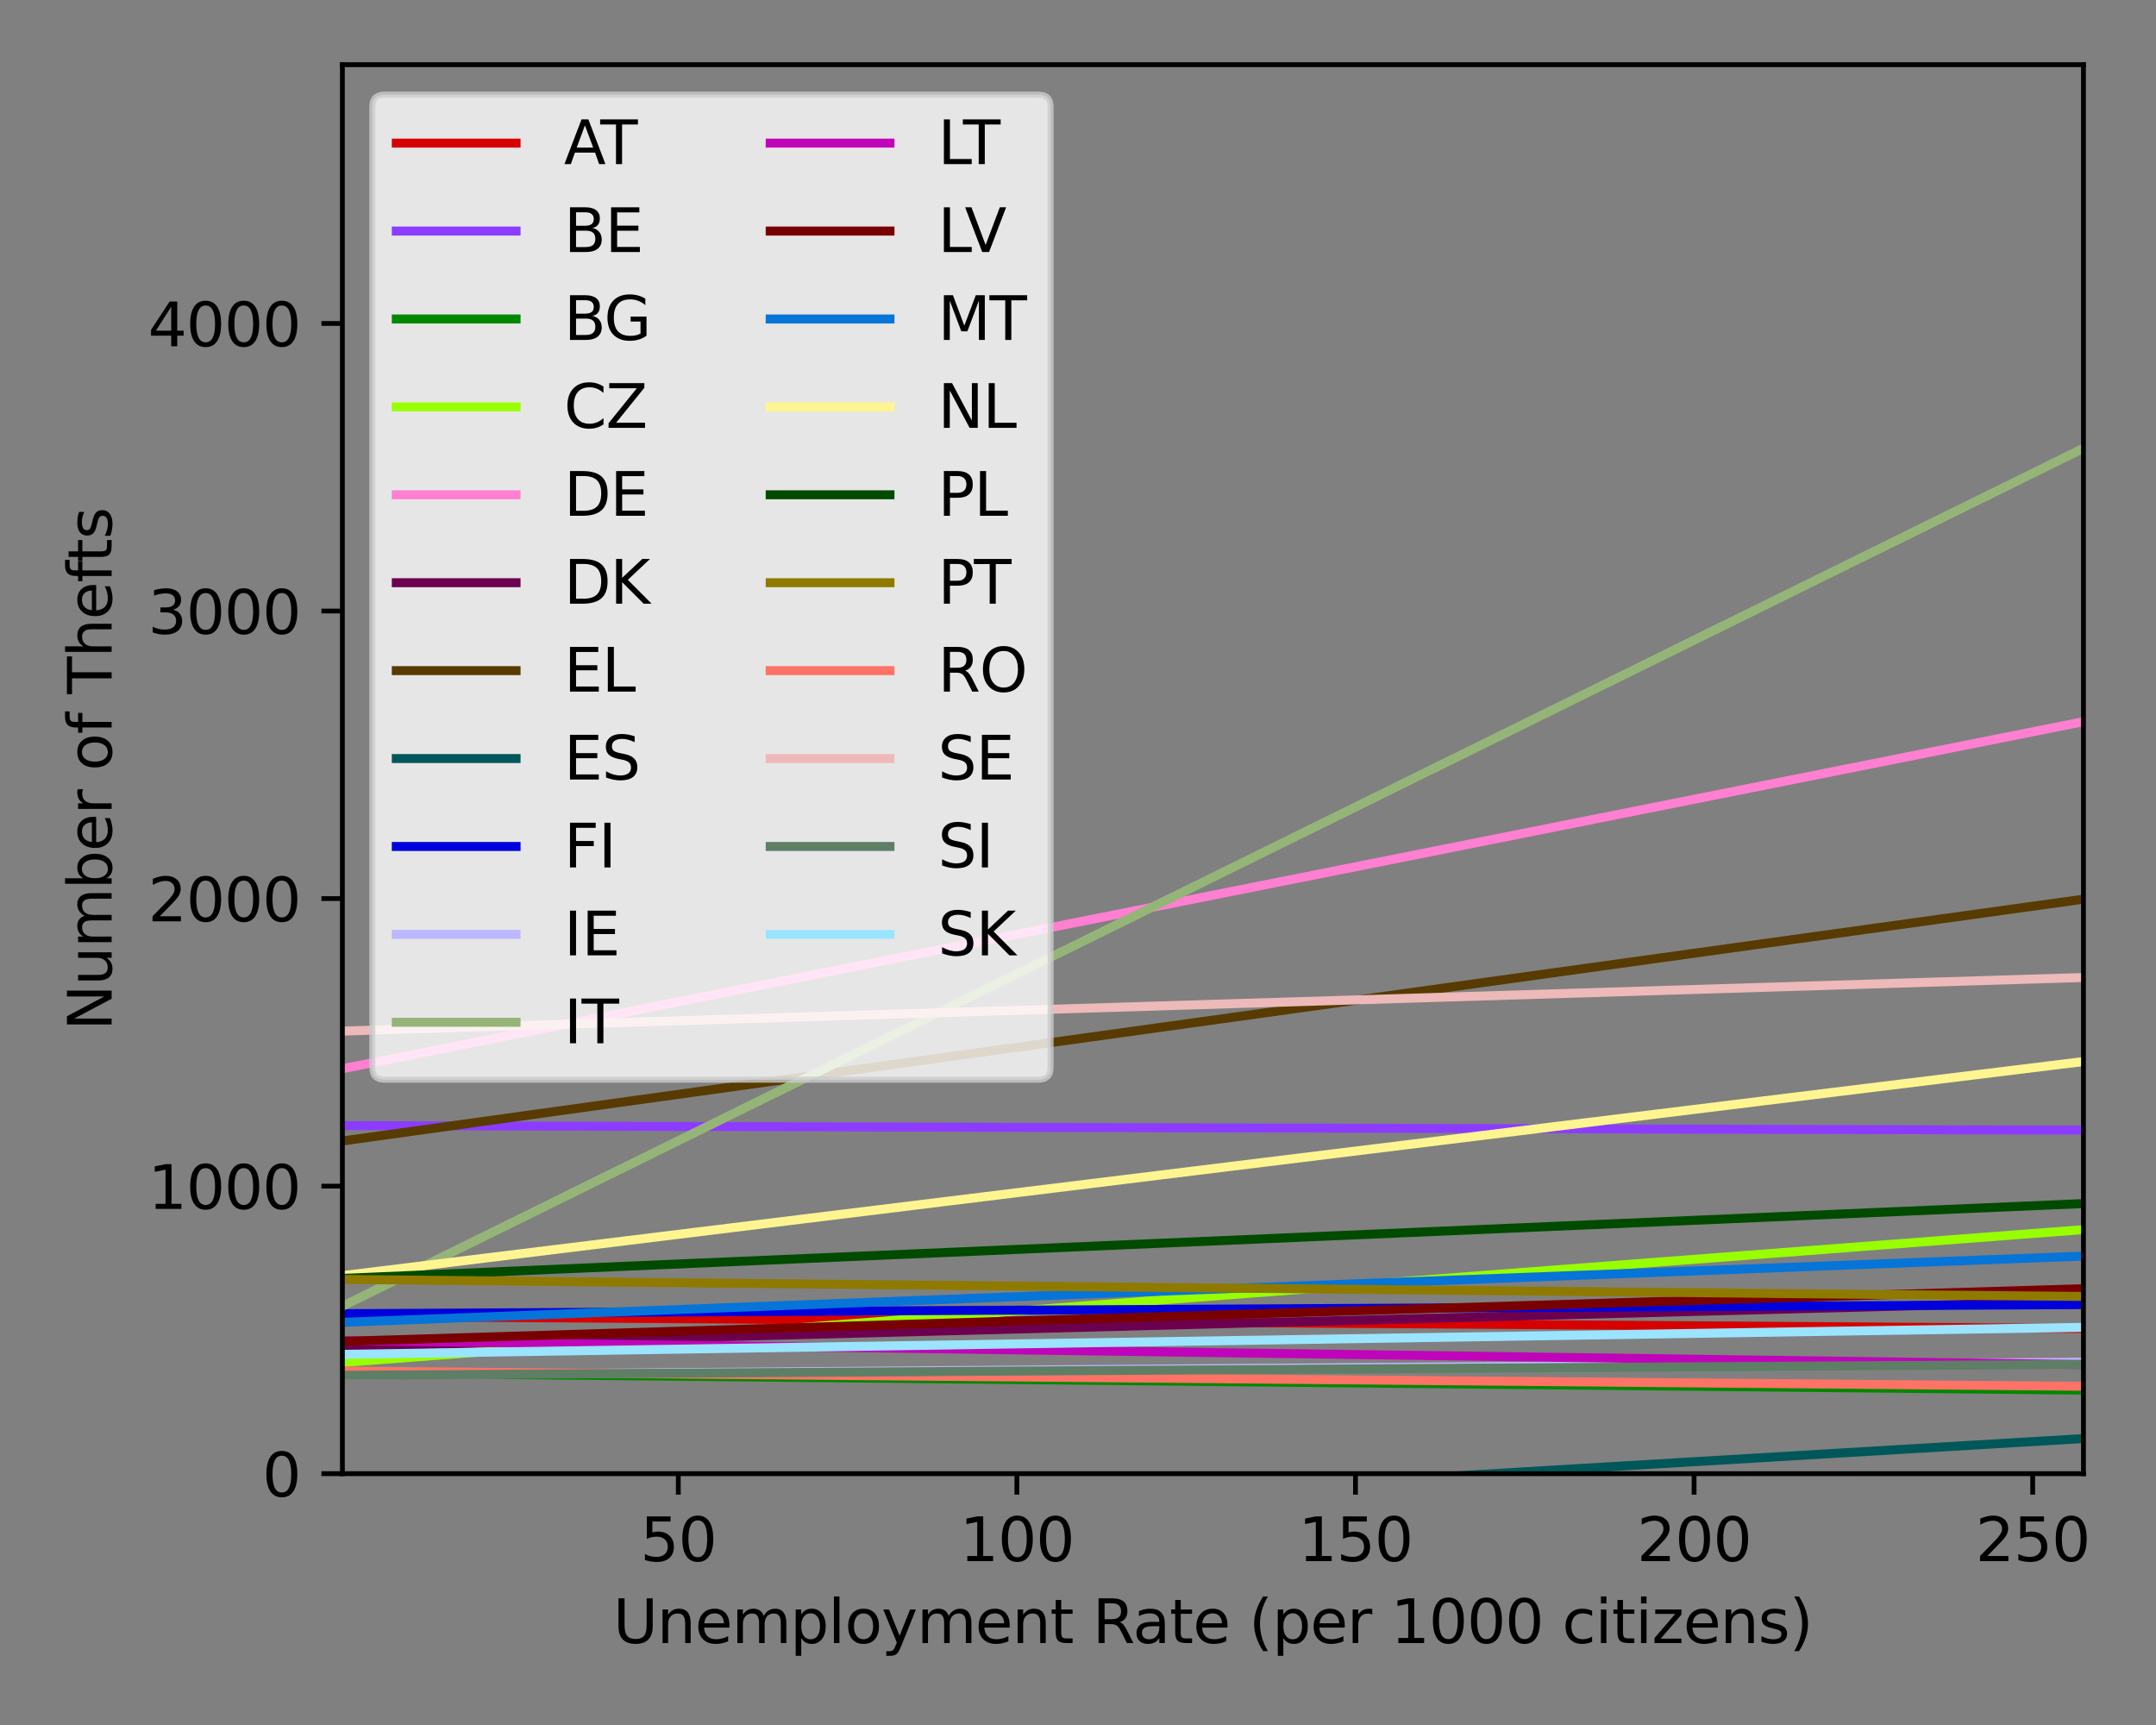 <?xml version="1.0" encoding="utf-8" standalone="no"?>
<!DOCTYPE svg PUBLIC "-//W3C//DTD SVG 1.1//EN"
  "http://www.w3.org/Graphics/SVG/1.1/DTD/svg11.dtd">
<svg xmlns:xlink="http://www.w3.org/1999/xlink" width="360pt" height="288pt" viewBox="0 0 360 288" xmlns="http://www.w3.org/2000/svg" version="1.1">
 <rect x="0" y="0" width="360" height="288" fill="#808080" stroke="none"/>
 <defs>
  <style type="text/css">*{stroke-linejoin: round; stroke-linecap: butt}</style>
 </defs>
 <g id="figure_1">
  <g id="patch_1">
   <path d="M 0 288 
L 360 288 
L 360 0 
L 0 0 
L 0 288 
z
" style="fill: none"/>
  </g>
  <g id="axes_1">
   <g id="patch_2">
    <path d="M 57.17 246.04 
L 347.889 246.04 
L 347.889 10.8 
L 57.17 10.8 
L 57.17 246.04 
z
" style="fill: none"/>
   </g>
   <g id="matplotlib.axis_1">
    <g id="xtick_1">
     <g id="line2d_1">
      <defs>
       <path id="maf0c7f2030" d="M 0 0 
L 0 3.5 
" style="stroke: #000000; stroke-width: 0.8"/>
      </defs>
      <g>
       <use xlink:href="#maf0c7f2030" x="113.259" y="246.04" style="stroke: #000000; stroke-width: 0.8"/>
      </g>
     </g>
     <g id="text_1">
      <!-- 50 -->
      <g transform="translate(106.897 260.638)scale(0.1 -0.1)">
       <defs>
        <path id="DejaVuSans-35" d="M 691 4666 
L 3169 4666 
L 3169 4134 
L 1269 4134 
L 1269 2991 
Q 1406 3038 1543 3061 
Q 1681 3084 1819 3084 
Q 2600 3084 3056 2656 
Q 3513 2228 3513 1497 
Q 3513 744 3044 326 
Q 2575 -91 1722 -91 
Q 1428 -91 1123 -41 
Q 819 9 494 109 
L 494 744 
Q 775 591 1075 516 
Q 1375 441 1709 441 
Q 2250 441 2565 725 
Q 2881 1009 2881 1497 
Q 2881 1984 2565 2268 
Q 2250 2553 1709 2553 
Q 1456 2553 1204 2497 
Q 953 2441 691 2322 
L 691 4666 
z
" transform="scale(0.016)"/>
        <path id="DejaVuSans-30" d="M 2034 4250 
Q 1547 4250 1301 3770 
Q 1056 3291 1056 2328 
Q 1056 1369 1301 889 
Q 1547 409 2034 409 
Q 2525 409 2770 889 
Q 3016 1369 3016 2328 
Q 3016 3291 2770 3770 
Q 2525 4250 2034 4250 
z
M 2034 4750 
Q 2819 4750 3233 4129 
Q 3647 3509 3647 2328 
Q 3647 1150 3233 529 
Q 2819 -91 2034 -91 
Q 1250 -91 836 529 
Q 422 1150 422 2328 
Q 422 3509 836 4129 
Q 1250 4750 2034 4750 
z
" transform="scale(0.016)"/>
       </defs>
       <use xlink:href="#DejaVuSans-35"/>
       <use xlink:href="#DejaVuSans-30" x="63.623"/>
      </g>
     </g>
    </g>
    <g id="xtick_2">
     <g id="line2d_2">
      <g>
       <use xlink:href="#maf0c7f2030" x="169.797" y="246.04" style="stroke: #000000; stroke-width: 0.8"/>
      </g>
     </g>
     <g id="text_2">
      <!-- 100 -->
      <g transform="translate(160.253 260.638)scale(0.1 -0.1)">
       <defs>
        <path id="DejaVuSans-31" d="M 794 531 
L 1825 531 
L 1825 4091 
L 703 3866 
L 703 4441 
L 1819 4666 
L 2450 4666 
L 2450 531 
L 3481 531 
L 3481 0 
L 794 0 
L 794 531 
z
" transform="scale(0.016)"/>
       </defs>
       <use xlink:href="#DejaVuSans-31"/>
       <use xlink:href="#DejaVuSans-30" x="63.623"/>
       <use xlink:href="#DejaVuSans-30" x="127.246"/>
      </g>
     </g>
    </g>
    <g id="xtick_3">
     <g id="line2d_3">
      <g>
       <use xlink:href="#maf0c7f2030" x="226.334" y="246.04" style="stroke: #000000; stroke-width: 0.8"/>
      </g>
     </g>
     <g id="text_3">
      <!-- 150 -->
      <g transform="translate(216.79 260.638)scale(0.1 -0.1)">
       <use xlink:href="#DejaVuSans-31"/>
       <use xlink:href="#DejaVuSans-35" x="63.623"/>
       <use xlink:href="#DejaVuSans-30" x="127.246"/>
      </g>
     </g>
    </g>
    <g id="xtick_4">
     <g id="line2d_4">
      <g>
       <use xlink:href="#maf0c7f2030" x="282.871" y="246.04" style="stroke: #000000; stroke-width: 0.8"/>
      </g>
     </g>
     <g id="text_4">
      <!-- 200 -->
      <g transform="translate(273.327 260.638)scale(0.1 -0.1)">
       <defs>
        <path id="DejaVuSans-32" d="M 1228 531 
L 3431 531 
L 3431 0 
L 469 0 
L 469 531 
Q 828 903 1448 1529 
Q 2069 2156 2228 2338 
Q 2531 2678 2651 2914 
Q 2772 3150 2772 3378 
Q 2772 3750 2511 3984 
Q 2250 4219 1831 4219 
Q 1534 4219 1204 4116 
Q 875 4013 500 3803 
L 500 4441 
Q 881 4594 1212 4672 
Q 1544 4750 1819 4750 
Q 2544 4750 2975 4387 
Q 3406 4025 3406 3419 
Q 3406 3131 3298 2873 
Q 3191 2616 2906 2266 
Q 2828 2175 2409 1742 
Q 1991 1309 1228 531 
z
" transform="scale(0.016)"/>
       </defs>
       <use xlink:href="#DejaVuSans-32"/>
       <use xlink:href="#DejaVuSans-30" x="63.623"/>
       <use xlink:href="#DejaVuSans-30" x="127.246"/>
      </g>
     </g>
    </g>
    <g id="xtick_5">
     <g id="line2d_5">
      <g>
       <use xlink:href="#maf0c7f2030" x="339.408" y="246.04" style="stroke: #000000; stroke-width: 0.8"/>
      </g>
     </g>
     <g id="text_5">
      <!-- 250 -->
      <g transform="translate(329.864 260.638)scale(0.1 -0.1)">
       <use xlink:href="#DejaVuSans-32"/>
       <use xlink:href="#DejaVuSans-35" x="63.623"/>
       <use xlink:href="#DejaVuSans-30" x="127.246"/>
      </g>
     </g>
    </g>
    <g id="text_6">
     <!-- Unemployment Rate (per 1000 citizens) -->
     <g transform="translate(102.383 274.317)scale(0.1 -0.1)">
      <defs>
       <path id="DejaVuSans-55" d="M 556 4666 
L 1191 4666 
L 1191 1831 
Q 1191 1081 1462 751 
Q 1734 422 2344 422 
Q 2950 422 3222 751 
Q 3494 1081 3494 1831 
L 3494 4666 
L 4128 4666 
L 4128 1753 
Q 4128 841 3676 375 
Q 3225 -91 2344 -91 
Q 1459 -91 1007 375 
Q 556 841 556 1753 
L 556 4666 
z
" transform="scale(0.016)"/>
       <path id="DejaVuSans-6e" d="M 3513 2113 
L 3513 0 
L 2938 0 
L 2938 2094 
Q 2938 2591 2744 2837 
Q 2550 3084 2163 3084 
Q 1697 3084 1428 2787 
Q 1159 2491 1159 1978 
L 1159 0 
L 581 0 
L 581 3500 
L 1159 3500 
L 1159 2956 
Q 1366 3272 1645 3428 
Q 1925 3584 2291 3584 
Q 2894 3584 3203 3211 
Q 3513 2838 3513 2113 
z
" transform="scale(0.016)"/>
       <path id="DejaVuSans-65" d="M 3597 1894 
L 3597 1613 
L 953 1613 
Q 991 1019 1311 708 
Q 1631 397 2203 397 
Q 2534 397 2845 478 
Q 3156 559 3463 722 
L 3463 178 
Q 3153 47 2828 -22 
Q 2503 -91 2169 -91 
Q 1331 -91 842 396 
Q 353 884 353 1716 
Q 353 2575 817 3079 
Q 1281 3584 2069 3584 
Q 2775 3584 3186 3129 
Q 3597 2675 3597 1894 
z
M 3022 2063 
Q 3016 2534 2758 2815 
Q 2500 3097 2075 3097 
Q 1594 3097 1305 2825 
Q 1016 2553 972 2059 
L 3022 2063 
z
" transform="scale(0.016)"/>
       <path id="DejaVuSans-6d" d="M 3328 2828 
Q 3544 3216 3844 3400 
Q 4144 3584 4550 3584 
Q 5097 3584 5394 3201 
Q 5691 2819 5691 2113 
L 5691 0 
L 5113 0 
L 5113 2094 
Q 5113 2597 4934 2840 
Q 4756 3084 4391 3084 
Q 3944 3084 3684 2787 
Q 3425 2491 3425 1978 
L 3425 0 
L 2847 0 
L 2847 2094 
Q 2847 2600 2669 2842 
Q 2491 3084 2119 3084 
Q 1678 3084 1418 2786 
Q 1159 2488 1159 1978 
L 1159 0 
L 581 0 
L 581 3500 
L 1159 3500 
L 1159 2956 
Q 1356 3278 1631 3431 
Q 1906 3584 2284 3584 
Q 2666 3584 2933 3390 
Q 3200 3197 3328 2828 
z
" transform="scale(0.016)"/>
       <path id="DejaVuSans-70" d="M 1159 525 
L 1159 -1331 
L 581 -1331 
L 581 3500 
L 1159 3500 
L 1159 2969 
Q 1341 3281 1617 3432 
Q 1894 3584 2278 3584 
Q 2916 3584 3314 3078 
Q 3713 2572 3713 1747 
Q 3713 922 3314 415 
Q 2916 -91 2278 -91 
Q 1894 -91 1617 61 
Q 1341 213 1159 525 
z
M 3116 1747 
Q 3116 2381 2855 2742 
Q 2594 3103 2138 3103 
Q 1681 3103 1420 2742 
Q 1159 2381 1159 1747 
Q 1159 1113 1420 752 
Q 1681 391 2138 391 
Q 2594 391 2855 752 
Q 3116 1113 3116 1747 
z
" transform="scale(0.016)"/>
       <path id="DejaVuSans-6c" d="M 603 4863 
L 1178 4863 
L 1178 0 
L 603 0 
L 603 4863 
z
" transform="scale(0.016)"/>
       <path id="DejaVuSans-6f" d="M 1959 3097 
Q 1497 3097 1228 2736 
Q 959 2375 959 1747 
Q 959 1119 1226 758 
Q 1494 397 1959 397 
Q 2419 397 2687 759 
Q 2956 1122 2956 1747 
Q 2956 2369 2687 2733 
Q 2419 3097 1959 3097 
z
M 1959 3584 
Q 2709 3584 3137 3096 
Q 3566 2609 3566 1747 
Q 3566 888 3137 398 
Q 2709 -91 1959 -91 
Q 1206 -91 779 398 
Q 353 888 353 1747 
Q 353 2609 779 3096 
Q 1206 3584 1959 3584 
z
" transform="scale(0.016)"/>
       <path id="DejaVuSans-79" d="M 2059 -325 
Q 1816 -950 1584 -1140 
Q 1353 -1331 966 -1331 
L 506 -1331 
L 506 -850 
L 844 -850 
Q 1081 -850 1212 -737 
Q 1344 -625 1503 -206 
L 1606 56 
L 191 3500 
L 800 3500 
L 1894 763 
L 2988 3500 
L 3597 3500 
L 2059 -325 
z
" transform="scale(0.016)"/>
       <path id="DejaVuSans-74" d="M 1172 4494 
L 1172 3500 
L 2356 3500 
L 2356 3053 
L 1172 3053 
L 1172 1153 
Q 1172 725 1289 603 
Q 1406 481 1766 481 
L 2356 481 
L 2356 0 
L 1766 0 
Q 1100 0 847 248 
Q 594 497 594 1153 
L 594 3053 
L 172 3053 
L 172 3500 
L 594 3500 
L 594 4494 
L 1172 4494 
z
" transform="scale(0.016)"/>
       <path id="DejaVuSans-20" transform="scale(0.016)"/>
       <path id="DejaVuSans-52" d="M 2841 2188 
Q 3044 2119 3236 1894 
Q 3428 1669 3622 1275 
L 4263 0 
L 3584 0 
L 2988 1197 
Q 2756 1666 2539 1819 
Q 2322 1972 1947 1972 
L 1259 1972 
L 1259 0 
L 628 0 
L 628 4666 
L 2053 4666 
Q 2853 4666 3247 4331 
Q 3641 3997 3641 3322 
Q 3641 2881 3436 2590 
Q 3231 2300 2841 2188 
z
M 1259 4147 
L 1259 2491 
L 2053 2491 
Q 2509 2491 2742 2702 
Q 2975 2913 2975 3322 
Q 2975 3731 2742 3939 
Q 2509 4147 2053 4147 
L 1259 4147 
z
" transform="scale(0.016)"/>
       <path id="DejaVuSans-61" d="M 2194 1759 
Q 1497 1759 1228 1600 
Q 959 1441 959 1056 
Q 959 750 1161 570 
Q 1363 391 1709 391 
Q 2188 391 2477 730 
Q 2766 1069 2766 1631 
L 2766 1759 
L 2194 1759 
z
M 3341 1997 
L 3341 0 
L 2766 0 
L 2766 531 
Q 2569 213 2275 61 
Q 1981 -91 1556 -91 
Q 1019 -91 701 211 
Q 384 513 384 1019 
Q 384 1609 779 1909 
Q 1175 2209 1959 2209 
L 2766 2209 
L 2766 2266 
Q 2766 2663 2505 2880 
Q 2244 3097 1772 3097 
Q 1472 3097 1187 3025 
Q 903 2953 641 2809 
L 641 3341 
Q 956 3463 1253 3523 
Q 1550 3584 1831 3584 
Q 2591 3584 2966 3190 
Q 3341 2797 3341 1997 
z
" transform="scale(0.016)"/>
       <path id="DejaVuSans-28" d="M 1984 4856 
Q 1566 4138 1362 3434 
Q 1159 2731 1159 2009 
Q 1159 1288 1364 580 
Q 1569 -128 1984 -844 
L 1484 -844 
Q 1016 -109 783 600 
Q 550 1309 550 2009 
Q 550 2706 781 3412 
Q 1013 4119 1484 4856 
L 1984 4856 
z
" transform="scale(0.016)"/>
       <path id="DejaVuSans-72" d="M 2631 2963 
Q 2534 3019 2420 3045 
Q 2306 3072 2169 3072 
Q 1681 3072 1420 2755 
Q 1159 2438 1159 1844 
L 1159 0 
L 581 0 
L 581 3500 
L 1159 3500 
L 1159 2956 
Q 1341 3275 1631 3429 
Q 1922 3584 2338 3584 
Q 2397 3584 2469 3576 
Q 2541 3569 2628 3553 
L 2631 2963 
z
" transform="scale(0.016)"/>
       <path id="DejaVuSans-63" d="M 3122 3366 
L 3122 2828 
Q 2878 2963 2633 3030 
Q 2388 3097 2138 3097 
Q 1578 3097 1268 2742 
Q 959 2388 959 1747 
Q 959 1106 1268 751 
Q 1578 397 2138 397 
Q 2388 397 2633 464 
Q 2878 531 3122 666 
L 3122 134 
Q 2881 22 2623 -34 
Q 2366 -91 2075 -91 
Q 1284 -91 818 406 
Q 353 903 353 1747 
Q 353 2603 823 3093 
Q 1294 3584 2113 3584 
Q 2378 3584 2631 3529 
Q 2884 3475 3122 3366 
z
" transform="scale(0.016)"/>
       <path id="DejaVuSans-69" d="M 603 3500 
L 1178 3500 
L 1178 0 
L 603 0 
L 603 3500 
z
M 603 4863 
L 1178 4863 
L 1178 4134 
L 603 4134 
L 603 4863 
z
" transform="scale(0.016)"/>
       <path id="DejaVuSans-7a" d="M 353 3500 
L 3084 3500 
L 3084 2975 
L 922 459 
L 3084 459 
L 3084 0 
L 275 0 
L 275 525 
L 2438 3041 
L 353 3041 
L 353 3500 
z
" transform="scale(0.016)"/>
       <path id="DejaVuSans-73" d="M 2834 3397 
L 2834 2853 
Q 2591 2978 2328 3040 
Q 2066 3103 1784 3103 
Q 1356 3103 1142 2972 
Q 928 2841 928 2578 
Q 928 2378 1081 2264 
Q 1234 2150 1697 2047 
L 1894 2003 
Q 2506 1872 2764 1633 
Q 3022 1394 3022 966 
Q 3022 478 2636 193 
Q 2250 -91 1575 -91 
Q 1294 -91 989 -36 
Q 684 19 347 128 
L 347 722 
Q 666 556 975 473 
Q 1284 391 1588 391 
Q 1994 391 2212 530 
Q 2431 669 2431 922 
Q 2431 1156 2273 1281 
Q 2116 1406 1581 1522 
L 1381 1569 
Q 847 1681 609 1914 
Q 372 2147 372 2553 
Q 372 3047 722 3315 
Q 1072 3584 1716 3584 
Q 2034 3584 2315 3537 
Q 2597 3491 2834 3397 
z
" transform="scale(0.016)"/>
       <path id="DejaVuSans-29" d="M 513 4856 
L 1013 4856 
Q 1481 4119 1714 3412 
Q 1947 2706 1947 2009 
Q 1947 1309 1714 600 
Q 1481 -109 1013 -844 
L 513 -844 
Q 928 -128 1133 580 
Q 1338 1288 1338 2009 
Q 1338 2731 1133 3434 
Q 928 4138 513 4856 
z
" transform="scale(0.016)"/>
      </defs>
      <use xlink:href="#DejaVuSans-55"/>
      <use xlink:href="#DejaVuSans-6e" x="73.193"/>
      <use xlink:href="#DejaVuSans-65" x="136.572"/>
      <use xlink:href="#DejaVuSans-6d" x="198.096"/>
      <use xlink:href="#DejaVuSans-70" x="295.508"/>
      <use xlink:href="#DejaVuSans-6c" x="358.984"/>
      <use xlink:href="#DejaVuSans-6f" x="386.768"/>
      <use xlink:href="#DejaVuSans-79" x="447.949"/>
      <use xlink:href="#DejaVuSans-6d" x="507.129"/>
      <use xlink:href="#DejaVuSans-65" x="604.541"/>
      <use xlink:href="#DejaVuSans-6e" x="666.064"/>
      <use xlink:href="#DejaVuSans-74" x="729.443"/>
      <use xlink:href="#DejaVuSans-20" x="768.652"/>
      <use xlink:href="#DejaVuSans-52" x="800.439"/>
      <use xlink:href="#DejaVuSans-61" x="867.672"/>
      <use xlink:href="#DejaVuSans-74" x="928.951"/>
      <use xlink:href="#DejaVuSans-65" x="968.16"/>
      <use xlink:href="#DejaVuSans-20" x="1029.684"/>
      <use xlink:href="#DejaVuSans-28" x="1061.471"/>
      <use xlink:href="#DejaVuSans-70" x="1100.484"/>
      <use xlink:href="#DejaVuSans-65" x="1163.961"/>
      <use xlink:href="#DejaVuSans-72" x="1225.484"/>
      <use xlink:href="#DejaVuSans-20" x="1266.598"/>
      <use xlink:href="#DejaVuSans-31" x="1298.385"/>
      <use xlink:href="#DejaVuSans-30" x="1362.008"/>
      <use xlink:href="#DejaVuSans-30" x="1425.631"/>
      <use xlink:href="#DejaVuSans-30" x="1489.254"/>
      <use xlink:href="#DejaVuSans-20" x="1552.877"/>
      <use xlink:href="#DejaVuSans-63" x="1584.664"/>
      <use xlink:href="#DejaVuSans-69" x="1639.645"/>
      <use xlink:href="#DejaVuSans-74" x="1667.428"/>
      <use xlink:href="#DejaVuSans-69" x="1706.637"/>
      <use xlink:href="#DejaVuSans-7a" x="1734.42"/>
      <use xlink:href="#DejaVuSans-65" x="1786.91"/>
      <use xlink:href="#DejaVuSans-6e" x="1848.434"/>
      <use xlink:href="#DejaVuSans-73" x="1911.812"/>
      <use xlink:href="#DejaVuSans-29" x="1963.912"/>
     </g>
    </g>
   </g>
   <g id="matplotlib.axis_2">
    <g id="ytick_1">
     <g id="line2d_6">
      <defs>
       <path id="me513a24798" d="M 0 0 
L -3.5 0 
" style="stroke: #000000; stroke-width: 0.8"/>
      </defs>
      <g>
       <use xlink:href="#me513a24798" x="57.17" y="246.04" style="stroke: #000000; stroke-width: 0.8"/>
      </g>
     </g>
     <g id="text_7">
      <!-- 0 -->
      <g transform="translate(43.807 249.839)scale(0.1 -0.1)">
       <use xlink:href="#DejaVuSans-30"/>
      </g>
     </g>
    </g>
    <g id="ytick_2">
     <g id="line2d_7">
      <g>
       <use xlink:href="#me513a24798" x="57.17" y="198.032" style="stroke: #000000; stroke-width: 0.8"/>
      </g>
     </g>
     <g id="text_8">
      <!-- 1000 -->
      <g transform="translate(24.72 201.831)scale(0.1 -0.1)">
       <use xlink:href="#DejaVuSans-31"/>
       <use xlink:href="#DejaVuSans-30" x="63.623"/>
       <use xlink:href="#DejaVuSans-30" x="127.246"/>
       <use xlink:href="#DejaVuSans-30" x="190.869"/>
      </g>
     </g>
    </g>
    <g id="ytick_3">
     <g id="line2d_8">
      <g>
       <use xlink:href="#me513a24798" x="57.17" y="150.024" style="stroke: #000000; stroke-width: 0.8"/>
      </g>
     </g>
     <g id="text_9">
      <!-- 2000 -->
      <g transform="translate(24.72 153.823)scale(0.1 -0.1)">
       <use xlink:href="#DejaVuSans-32"/>
       <use xlink:href="#DejaVuSans-30" x="63.623"/>
       <use xlink:href="#DejaVuSans-30" x="127.246"/>
       <use xlink:href="#DejaVuSans-30" x="190.869"/>
      </g>
     </g>
    </g>
    <g id="ytick_4">
     <g id="line2d_9">
      <g>
       <use xlink:href="#me513a24798" x="57.17" y="102.016" style="stroke: #000000; stroke-width: 0.8"/>
      </g>
     </g>
     <g id="text_10">
      <!-- 3000 -->
      <g transform="translate(24.72 105.815)scale(0.1 -0.1)">
       <defs>
        <path id="DejaVuSans-33" d="M 2597 2516 
Q 3050 2419 3304 2112 
Q 3559 1806 3559 1356 
Q 3559 666 3084 287 
Q 2609 -91 1734 -91 
Q 1441 -91 1130 -33 
Q 819 25 488 141 
L 488 750 
Q 750 597 1062 519 
Q 1375 441 1716 441 
Q 2309 441 2620 675 
Q 2931 909 2931 1356 
Q 2931 1769 2642 2001 
Q 2353 2234 1838 2234 
L 1294 2234 
L 1294 2753 
L 1863 2753 
Q 2328 2753 2575 2939 
Q 2822 3125 2822 3475 
Q 2822 3834 2567 4026 
Q 2313 4219 1838 4219 
Q 1578 4219 1281 4162 
Q 984 4106 628 3988 
L 628 4550 
Q 988 4650 1302 4700 
Q 1616 4750 1894 4750 
Q 2613 4750 3031 4423 
Q 3450 4097 3450 3541 
Q 3450 3153 3228 2886 
Q 3006 2619 2597 2516 
z
" transform="scale(0.016)"/>
       </defs>
       <use xlink:href="#DejaVuSans-33"/>
       <use xlink:href="#DejaVuSans-30" x="63.623"/>
       <use xlink:href="#DejaVuSans-30" x="127.246"/>
       <use xlink:href="#DejaVuSans-30" x="190.869"/>
      </g>
     </g>
    </g>
    <g id="ytick_5">
     <g id="line2d_10">
      <g>
       <use xlink:href="#me513a24798" x="57.17" y="54.007" style="stroke: #000000; stroke-width: 0.8"/>
      </g>
     </g>
     <g id="text_11">
      <!-- 4000 -->
      <g transform="translate(24.72 57.807)scale(0.1 -0.1)">
       <defs>
        <path id="DejaVuSans-34" d="M 2419 4116 
L 825 1625 
L 2419 1625 
L 2419 4116 
z
M 2253 4666 
L 3047 4666 
L 3047 1625 
L 3713 1625 
L 3713 1100 
L 3047 1100 
L 3047 0 
L 2419 0 
L 2419 1100 
L 313 1100 
L 313 1709 
L 2253 4666 
z
" transform="scale(0.016)"/>
       </defs>
       <use xlink:href="#DejaVuSans-34"/>
       <use xlink:href="#DejaVuSans-30" x="63.623"/>
       <use xlink:href="#DejaVuSans-30" x="127.246"/>
       <use xlink:href="#DejaVuSans-30" x="190.869"/>
      </g>
     </g>
    </g>
    <g id="text_12">
     <!-- Number of Thefts -->
     <g transform="translate(18.64 172.04)rotate(-90)scale(0.1 -0.1)">
      <defs>
       <path id="DejaVuSans-4e" d="M 628 4666 
L 1478 4666 
L 3547 763 
L 3547 4666 
L 4159 4666 
L 4159 0 
L 3309 0 
L 1241 3903 
L 1241 0 
L 628 0 
L 628 4666 
z
" transform="scale(0.016)"/>
       <path id="DejaVuSans-75" d="M 544 1381 
L 544 3500 
L 1119 3500 
L 1119 1403 
Q 1119 906 1312 657 
Q 1506 409 1894 409 
Q 2359 409 2629 706 
Q 2900 1003 2900 1516 
L 2900 3500 
L 3475 3500 
L 3475 0 
L 2900 0 
L 2900 538 
Q 2691 219 2414 64 
Q 2138 -91 1772 -91 
Q 1169 -91 856 284 
Q 544 659 544 1381 
z
M 1991 3584 
L 1991 3584 
z
" transform="scale(0.016)"/>
       <path id="DejaVuSans-62" d="M 3116 1747 
Q 3116 2381 2855 2742 
Q 2594 3103 2138 3103 
Q 1681 3103 1420 2742 
Q 1159 2381 1159 1747 
Q 1159 1113 1420 752 
Q 1681 391 2138 391 
Q 2594 391 2855 752 
Q 3116 1113 3116 1747 
z
M 1159 2969 
Q 1341 3281 1617 3432 
Q 1894 3584 2278 3584 
Q 2916 3584 3314 3078 
Q 3713 2572 3713 1747 
Q 3713 922 3314 415 
Q 2916 -91 2278 -91 
Q 1894 -91 1617 61 
Q 1341 213 1159 525 
L 1159 0 
L 581 0 
L 581 4863 
L 1159 4863 
L 1159 2969 
z
" transform="scale(0.016)"/>
       <path id="DejaVuSans-66" d="M 2375 4863 
L 2375 4384 
L 1825 4384 
Q 1516 4384 1395 4259 
Q 1275 4134 1275 3809 
L 1275 3500 
L 2222 3500 
L 2222 3053 
L 1275 3053 
L 1275 0 
L 697 0 
L 697 3053 
L 147 3053 
L 147 3500 
L 697 3500 
L 697 3744 
Q 697 4328 969 4595 
Q 1241 4863 1831 4863 
L 2375 4863 
z
" transform="scale(0.016)"/>
       <path id="DejaVuSans-54" d="M -19 4666 
L 3928 4666 
L 3928 4134 
L 2272 4134 
L 2272 0 
L 1638 0 
L 1638 4134 
L -19 4134 
L -19 4666 
z
" transform="scale(0.016)"/>
       <path id="DejaVuSans-68" d="M 3513 2113 
L 3513 0 
L 2938 0 
L 2938 2094 
Q 2938 2591 2744 2837 
Q 2550 3084 2163 3084 
Q 1697 3084 1428 2787 
Q 1159 2491 1159 1978 
L 1159 0 
L 581 0 
L 581 4863 
L 1159 4863 
L 1159 2956 
Q 1366 3272 1645 3428 
Q 1925 3584 2291 3584 
Q 2894 3584 3203 3211 
Q 3513 2838 3513 2113 
z
" transform="scale(0.016)"/>
      </defs>
      <use xlink:href="#DejaVuSans-4e"/>
      <use xlink:href="#DejaVuSans-75" x="74.805"/>
      <use xlink:href="#DejaVuSans-6d" x="138.184"/>
      <use xlink:href="#DejaVuSans-62" x="235.596"/>
      <use xlink:href="#DejaVuSans-65" x="299.072"/>
      <use xlink:href="#DejaVuSans-72" x="360.596"/>
      <use xlink:href="#DejaVuSans-20" x="401.709"/>
      <use xlink:href="#DejaVuSans-6f" x="433.496"/>
      <use xlink:href="#DejaVuSans-66" x="494.678"/>
      <use xlink:href="#DejaVuSans-20" x="529.883"/>
      <use xlink:href="#DejaVuSans-54" x="561.67"/>
      <use xlink:href="#DejaVuSans-68" x="622.754"/>
      <use xlink:href="#DejaVuSans-65" x="686.133"/>
      <use xlink:href="#DejaVuSans-66" x="747.656"/>
      <use xlink:href="#DejaVuSans-74" x="781.111"/>
      <use xlink:href="#DejaVuSans-73" x="820.32"/>
     </g>
    </g>
   </g>
   <g id="line2d_11">
    <path d="M 57.17 219.774 
L 63.103 219.816 
L 69.036 219.857 
L 74.969 219.898 
L 80.902 219.939 
L 86.835 219.981 
L 92.768 220.022 
L 98.701 220.063 
L 104.634 220.105 
L 110.567 220.146 
L 116.5 220.187 
L 122.433 220.228 
L 128.366 220.27 
L 134.299 220.311 
L 140.232 220.352 
L 146.166 220.393 
L 152.099 220.435 
L 158.032 220.476 
L 163.965 220.517 
L 169.898 220.559 
L 175.831 220.6 
L 181.764 220.641 
L 187.697 220.682 
L 193.63 220.724 
L 199.563 220.765 
L 205.496 220.806 
L 211.429 220.848 
L 217.362 220.889 
L 223.295 220.93 
L 229.228 220.971 
L 235.161 221.013 
L 241.094 221.054 
L 247.027 221.095 
L 252.96 221.136 
L 258.893 221.178 
L 264.826 221.219 
L 270.759 221.26 
L 276.692 221.302 
L 282.625 221.343 
L 288.558 221.384 
L 294.491 221.425 
L 300.424 221.467 
L 306.357 221.508 
L 312.291 221.549 
L 318.224 221.591 
L 324.157 221.632 
L 330.09 221.673 
L 336.023 221.714 
L 341.956 221.756 
L 347.889 221.797 
" clip-path="url(#p8e088ff0b9)" style="fill: none; stroke: #d70000; stroke-width: 1.5; stroke-linecap: square"/>
   </g>
   <g id="line2d_12">
    <path d="M 57.17 187.923 
L 63.103 187.938 
L 69.036 187.954 
L 74.969 187.969 
L 80.902 187.985 
L 86.835 188.001 
L 92.768 188.016 
L 98.701 188.032 
L 104.634 188.047 
L 110.567 188.063 
L 116.5 188.079 
L 122.433 188.094 
L 128.366 188.11 
L 134.299 188.125 
L 140.232 188.141 
L 146.166 188.157 
L 152.099 188.172 
L 158.032 188.188 
L 163.965 188.203 
L 169.898 188.219 
L 175.831 188.235 
L 181.764 188.25 
L 187.697 188.266 
L 193.63 188.281 
L 199.563 188.297 
L 205.496 188.313 
L 211.429 188.328 
L 217.362 188.344 
L 223.295 188.359 
L 229.228 188.375 
L 235.161 188.391 
L 241.094 188.406 
L 247.027 188.422 
L 252.96 188.438 
L 258.893 188.453 
L 264.826 188.469 
L 270.759 188.484 
L 276.692 188.5 
L 282.625 188.516 
L 288.558 188.531 
L 294.491 188.547 
L 300.424 188.562 
L 306.357 188.578 
L 312.291 188.594 
L 318.224 188.609 
L 324.157 188.625 
L 330.09 188.64 
L 336.023 188.656 
L 341.956 188.672 
L 347.889 188.687 
" clip-path="url(#p8e088ff0b9)" style="fill: none; stroke: #8c3cff; stroke-width: 1.5; stroke-linecap: square"/>
   </g>
   <g id="line2d_13">
    <path d="M 57.17 229.22 
L 63.103 229.278 
L 69.036 229.337 
L 74.969 229.396 
L 80.902 229.454 
L 86.835 229.513 
L 92.768 229.571 
L 98.701 229.63 
L 104.634 229.688 
L 110.567 229.747 
L 116.5 229.805 
L 122.433 229.864 
L 128.366 229.923 
L 134.299 229.981 
L 140.232 230.04 
L 146.166 230.098 
L 152.099 230.157 
L 158.032 230.215 
L 163.965 230.274 
L 169.898 230.333 
L 175.831 230.391 
L 181.764 230.45 
L 187.697 230.508 
L 193.63 230.567 
L 199.563 230.625 
L 205.496 230.684 
L 211.429 230.742 
L 217.362 230.801 
L 223.295 230.86 
L 229.228 230.918 
L 235.161 230.977 
L 241.094 231.035 
L 247.027 231.094 
L 252.96 231.152 
L 258.893 231.211 
L 264.826 231.27 
L 270.759 231.328 
L 276.692 231.387 
L 282.625 231.445 
L 288.558 231.504 
L 294.491 231.562 
L 300.424 231.621 
L 306.357 231.68 
L 312.291 231.738 
L 318.224 231.797 
L 324.157 231.855 
L 330.09 231.914 
L 336.023 231.972 
L 341.956 232.031 
L 347.889 232.089 
" clip-path="url(#p8e088ff0b9)" style="fill: none; stroke: #028800; stroke-width: 1.5; stroke-linecap: square"/>
   </g>
   <g id="line2d_14">
    <path d="M 57.17 227.483 
L 63.103 227.03 
L 69.036 226.577 
L 74.969 226.124 
L 80.902 225.671 
L 86.835 225.218 
L 92.768 224.766 
L 98.701 224.313 
L 104.634 223.86 
L 110.567 223.407 
L 116.5 222.954 
L 122.433 222.501 
L 128.366 222.049 
L 134.299 221.596 
L 140.232 221.143 
L 146.166 220.69 
L 152.099 220.237 
L 158.032 219.785 
L 163.965 219.332 
L 169.898 218.879 
L 175.831 218.426 
L 181.764 217.973 
L 187.697 217.52 
L 193.63 217.068 
L 199.563 216.615 
L 205.496 216.162 
L 211.429 215.709 
L 217.362 215.256 
L 223.295 214.803 
L 229.228 214.351 
L 235.161 213.898 
L 241.094 213.445 
L 247.027 212.992 
L 252.96 212.539 
L 258.893 212.087 
L 264.826 211.634 
L 270.759 211.181 
L 276.692 210.728 
L 282.625 210.275 
L 288.558 209.822 
L 294.491 209.37 
L 300.424 208.917 
L 306.357 208.464 
L 312.291 208.011 
L 318.224 207.558 
L 324.157 207.105 
L 330.09 206.653 
L 336.023 206.2 
L 341.956 205.747 
L 347.889 205.294 
" clip-path="url(#p8e088ff0b9)" style="fill: none; stroke: #98ff00; stroke-width: 1.5; stroke-linecap: square"/>
   </g>
   <g id="line2d_15">
    <path d="M 57.17 178.43 
L 63.103 177.248 
L 69.036 176.065 
L 74.969 174.883 
L 80.902 173.7 
L 86.835 172.518 
L 92.768 171.335 
L 98.701 170.153 
L 104.634 168.97 
L 110.567 167.788 
L 116.5 166.605 
L 122.433 165.423 
L 128.366 164.24 
L 134.299 163.058 
L 140.232 161.875 
L 146.166 160.693 
L 152.099 159.51 
L 158.032 158.328 
L 163.965 157.145 
L 169.898 155.963 
L 175.831 154.78 
L 181.764 153.598 
L 187.697 152.415 
L 193.63 151.233 
L 199.563 150.05 
L 205.496 148.868 
L 211.429 147.685 
L 217.362 146.503 
L 223.295 145.32 
L 229.228 144.138 
L 235.161 142.955 
L 241.094 141.773 
L 247.027 140.59 
L 252.96 139.408 
L 258.893 138.225 
L 264.826 137.043 
L 270.759 135.86 
L 276.692 134.678 
L 282.625 133.495 
L 288.558 132.313 
L 294.491 131.13 
L 300.424 129.948 
L 306.357 128.765 
L 312.291 127.583 
L 318.224 126.4 
L 324.157 125.218 
L 330.09 124.035 
L 336.023 122.853 
L 341.956 121.67 
L 347.889 120.488 
" clip-path="url(#p8e088ff0b9)" style="fill: none; stroke: #ff7fd1; stroke-width: 1.5; stroke-linecap: square"/>
   </g>
   <g id="line2d_16">
    <path d="M 57.17 224.811 
L 63.103 224.657 
L 69.036 224.503 
L 74.969 224.349 
L 80.902 224.195 
L 86.835 224.041 
L 92.768 223.887 
L 98.701 223.733 
L 104.634 223.579 
L 110.567 223.425 
L 116.5 223.271 
L 122.433 223.118 
L 128.366 222.964 
L 134.299 222.81 
L 140.232 222.656 
L 146.166 222.502 
L 152.099 222.348 
L 158.032 222.194 
L 163.965 222.04 
L 169.898 221.886 
L 175.831 221.732 
L 181.764 221.578 
L 187.697 221.424 
L 193.63 221.27 
L 199.563 221.117 
L 205.496 220.963 
L 211.429 220.809 
L 217.362 220.655 
L 223.295 220.501 
L 229.228 220.347 
L 235.161 220.193 
L 241.094 220.039 
L 247.027 219.885 
L 252.96 219.731 
L 258.893 219.577 
L 264.826 219.423 
L 270.759 219.27 
L 276.692 219.116 
L 282.625 218.962 
L 288.558 218.808 
L 294.491 218.654 
L 300.424 218.5 
L 306.357 218.346 
L 312.291 218.192 
L 318.224 218.038 
L 324.157 217.884 
L 330.09 217.73 
L 336.023 217.576 
L 341.956 217.422 
L 347.889 217.269 
" clip-path="url(#p8e088ff0b9)" style="fill: none; stroke: #6c004f; stroke-width: 1.5; stroke-linecap: square"/>
   </g>
   <g id="line2d_17">
    <path d="M 57.17 190.495 
L 63.103 189.671 
L 69.036 188.847 
L 74.969 188.023 
L 80.902 187.199 
L 86.835 186.375 
L 92.768 185.552 
L 98.701 184.728 
L 104.634 183.904 
L 110.567 183.08 
L 116.5 182.256 
L 122.433 181.432 
L 128.366 180.608 
L 134.299 179.784 
L 140.232 178.96 
L 146.166 178.136 
L 152.099 177.312 
L 158.032 176.488 
L 163.965 175.664 
L 169.898 174.84 
L 175.831 174.016 
L 181.764 173.193 
L 187.697 172.369 
L 193.63 171.545 
L 199.563 170.721 
L 205.496 169.897 
L 211.429 169.073 
L 217.362 168.249 
L 223.295 167.425 
L 229.228 166.601 
L 235.161 165.777 
L 241.094 164.953 
L 247.027 164.129 
L 252.96 163.305 
L 258.893 162.481 
L 264.826 161.657 
L 270.759 160.833 
L 276.692 160.01 
L 282.625 159.186 
L 288.558 158.362 
L 294.491 157.538 
L 300.424 156.714 
L 306.357 155.89 
L 312.291 155.066 
L 318.224 154.242 
L 324.157 153.418 
L 330.09 152.594 
L 336.023 151.77 
L 341.956 150.946 
L 347.889 150.122 
" clip-path="url(#p8e088ff0b9)" style="fill: none; stroke: #583b00; stroke-width: 1.5; stroke-linecap: square"/>
   </g>
   <g id="line2d_18">
    <path d="M 57.17 257.457 
L 63.103 257.104 
L 69.036 256.752 
L 74.969 256.399 
L 80.902 256.047 
L 86.835 255.694 
L 92.768 255.341 
L 98.701 254.989 
L 104.634 254.636 
L 110.567 254.284 
L 116.5 253.931 
L 122.433 253.578 
L 128.366 253.226 
L 134.299 252.873 
L 140.232 252.52 
L 146.166 252.168 
L 152.099 251.815 
L 158.032 251.463 
L 163.965 251.11 
L 169.898 250.757 
L 175.831 250.405 
L 181.764 250.052 
L 187.697 249.7 
L 193.63 249.347 
L 199.563 248.994 
L 205.496 248.642 
L 211.429 248.289 
L 217.362 247.937 
L 223.295 247.584 
L 229.228 247.231 
L 235.161 246.879 
L 241.094 246.526 
L 247.027 246.174 
L 252.96 245.821 
L 258.893 245.468 
L 264.826 245.116 
L 270.759 244.763 
L 276.692 244.411 
L 282.625 244.058 
L 288.558 243.705 
L 294.491 243.353 
L 300.424 243 
L 306.357 242.648 
L 312.291 242.295 
L 318.224 241.942 
L 324.157 241.59 
L 330.09 241.237 
L 336.023 240.884 
L 341.956 240.532 
L 347.889 240.179 
" clip-path="url(#p8e088ff0b9)" style="fill: none; stroke: #005759; stroke-width: 1.5; stroke-linecap: square"/>
   </g>
   <g id="line2d_19">
    <path d="M 57.17 219.329 
L 63.103 219.298 
L 69.036 219.267 
L 74.969 219.236 
L 80.902 219.205 
L 86.835 219.174 
L 92.768 219.143 
L 98.701 219.112 
L 104.634 219.081 
L 110.567 219.05 
L 116.5 219.019 
L 122.433 218.988 
L 128.366 218.957 
L 134.299 218.926 
L 140.232 218.895 
L 146.166 218.864 
L 152.099 218.833 
L 158.032 218.802 
L 163.965 218.771 
L 169.898 218.741 
L 175.831 218.71 
L 181.764 218.679 
L 187.697 218.648 
L 193.63 218.617 
L 199.563 218.586 
L 205.496 218.555 
L 211.429 218.524 
L 217.362 218.493 
L 223.295 218.462 
L 229.228 218.431 
L 235.161 218.4 
L 241.094 218.369 
L 247.027 218.338 
L 252.96 218.307 
L 258.893 218.276 
L 264.826 218.245 
L 270.759 218.214 
L 276.692 218.183 
L 282.625 218.152 
L 288.558 218.121 
L 294.491 218.09 
L 300.424 218.059 
L 306.357 218.029 
L 312.291 217.998 
L 318.224 217.967 
L 324.157 217.936 
L 330.09 217.905 
L 336.023 217.874 
L 341.956 217.843 
L 347.889 217.812 
" clip-path="url(#p8e088ff0b9)" style="fill: none; stroke: #0000dd; stroke-width: 1.5; stroke-linecap: square"/>
   </g>
   <g id="line2d_20">
    <path d="M 57.17 229.577 
L 63.103 229.533 
L 69.036 229.489 
L 74.969 229.446 
L 80.902 229.402 
L 86.835 229.358 
L 92.768 229.314 
L 98.701 229.271 
L 104.634 229.227 
L 110.567 229.183 
L 116.5 229.139 
L 122.433 229.096 
L 128.366 229.052 
L 134.299 229.008 
L 140.232 228.965 
L 146.166 228.921 
L 152.099 228.877 
L 158.032 228.833 
L 163.965 228.79 
L 169.898 228.746 
L 175.831 228.702 
L 181.764 228.658 
L 187.697 228.615 
L 193.63 228.571 
L 199.563 228.527 
L 205.496 228.483 
L 211.429 228.44 
L 217.362 228.396 
L 223.295 228.352 
L 229.228 228.308 
L 235.161 228.265 
L 241.094 228.221 
L 247.027 228.177 
L 252.96 228.134 
L 258.893 228.09 
L 264.826 228.046 
L 270.759 228.002 
L 276.692 227.959 
L 282.625 227.915 
L 288.558 227.871 
L 294.491 227.827 
L 300.424 227.784 
L 306.357 227.74 
L 312.291 227.696 
L 318.224 227.652 
L 324.157 227.609 
L 330.09 227.565 
L 336.023 227.521 
L 341.956 227.477 
L 347.889 227.434 
" clip-path="url(#p8e088ff0b9)" style="fill: none; stroke: #bcb7ff; stroke-width: 1.5; stroke-linecap: square"/>
   </g>
   <g id="line2d_21">
    <path d="M 57.17 218.087 
L 63.103 215.163 
L 69.036 212.24 
L 74.969 209.316 
L 80.902 206.393 
L 86.835 203.47 
L 92.768 200.546 
L 98.701 197.623 
L 104.634 194.699 
L 110.567 191.776 
L 116.5 188.853 
L 122.433 185.929 
L 128.366 183.006 
L 134.299 180.082 
L 140.232 177.159 
L 146.166 174.236 
L 152.099 171.312 
L 158.032 168.389 
L 163.965 165.465 
L 169.898 162.542 
L 175.831 159.619 
L 181.764 156.695 
L 187.697 153.772 
L 193.63 150.848 
L 199.563 147.925 
L 205.496 145.002 
L 211.429 142.078 
L 217.362 139.155 
L 223.295 136.231 
L 229.228 133.308 
L 235.161 130.385 
L 241.094 127.461 
L 247.027 124.538 
L 252.96 121.614 
L 258.893 118.691 
L 264.826 115.768 
L 270.759 112.844 
L 276.692 109.921 
L 282.625 106.997 
L 288.558 104.074 
L 294.491 101.15 
L 300.424 98.227 
L 306.357 95.304 
L 312.291 92.38 
L 318.224 89.457 
L 324.157 86.533 
L 330.09 83.61 
L 336.023 80.687 
L 341.956 77.763 
L 347.889 74.84 
" clip-path="url(#p8e088ff0b9)" style="fill: none; stroke: #95b578; stroke-width: 1.5; stroke-linecap: square"/>
   </g>
   <g id="line2d_22">
    <path d="M 57.17 223.814 
L 63.103 223.896 
L 69.036 223.978 
L 74.969 224.06 
L 80.902 224.141 
L 86.835 224.223 
L 92.768 224.305 
L 98.701 224.387 
L 104.634 224.469 
L 110.567 224.551 
L 116.5 224.633 
L 122.433 224.715 
L 128.366 224.797 
L 134.299 224.879 
L 140.232 224.961 
L 146.166 225.042 
L 152.099 225.124 
L 158.032 225.206 
L 163.965 225.288 
L 169.898 225.37 
L 175.831 225.452 
L 181.764 225.534 
L 187.697 225.616 
L 193.63 225.698 
L 199.563 225.78 
L 205.496 225.861 
L 211.429 225.943 
L 217.362 226.025 
L 223.295 226.107 
L 229.228 226.189 
L 235.161 226.271 
L 241.094 226.353 
L 247.027 226.435 
L 252.96 226.517 
L 258.893 226.599 
L 264.826 226.681 
L 270.759 226.762 
L 276.692 226.844 
L 282.625 226.926 
L 288.558 227.008 
L 294.491 227.09 
L 300.424 227.172 
L 306.357 227.254 
L 312.291 227.336 
L 318.224 227.418 
L 324.157 227.5 
L 330.09 227.581 
L 336.023 227.663 
L 341.956 227.745 
L 347.889 227.827 
" clip-path="url(#p8e088ff0b9)" style="fill: none; stroke: #c004b9; stroke-width: 1.5; stroke-linecap: square"/>
   </g>
   <g id="line2d_23">
    <path d="M 57.17 223.954 
L 63.103 223.774 
L 69.036 223.595 
L 74.969 223.415 
L 80.902 223.236 
L 86.835 223.056 
L 92.768 222.877 
L 98.701 222.697 
L 104.634 222.518 
L 110.567 222.338 
L 116.5 222.159 
L 122.433 221.979 
L 128.366 221.8 
L 134.299 221.62 
L 140.232 221.441 
L 146.166 221.261 
L 152.099 221.081 
L 158.032 220.902 
L 163.965 220.722 
L 169.898 220.543 
L 175.831 220.363 
L 181.764 220.184 
L 187.697 220.004 
L 193.63 219.825 
L 199.563 219.645 
L 205.496 219.466 
L 211.429 219.286 
L 217.362 219.107 
L 223.295 218.927 
L 229.228 218.748 
L 235.161 218.568 
L 241.094 218.389 
L 247.027 218.209 
L 252.96 218.03 
L 258.893 217.85 
L 264.826 217.67 
L 270.759 217.491 
L 276.692 217.311 
L 282.625 217.132 
L 288.558 216.952 
L 294.491 216.773 
L 300.424 216.593 
L 306.357 216.414 
L 312.291 216.234 
L 318.224 216.055 
L 324.157 215.875 
L 330.09 215.696 
L 336.023 215.516 
L 341.956 215.337 
L 347.889 215.157 
" clip-path="url(#p8e088ff0b9)" style="fill: none; stroke: #790000; stroke-width: 1.5; stroke-linecap: square"/>
   </g>
   <g id="line2d_24">
    <path d="M 57.17 220.773 
L 63.103 220.547 
L 69.036 220.322 
L 74.969 220.096 
L 80.902 219.87 
L 86.835 219.645 
L 92.768 219.419 
L 98.701 219.193 
L 104.634 218.968 
L 110.567 218.742 
L 116.5 218.516 
L 122.433 218.291 
L 128.366 218.065 
L 134.299 217.839 
L 140.232 217.614 
L 146.166 217.388 
L 152.099 217.162 
L 158.032 216.937 
L 163.965 216.711 
L 169.898 216.485 
L 175.831 216.26 
L 181.764 216.034 
L 187.697 215.808 
L 193.63 215.583 
L 199.563 215.357 
L 205.496 215.132 
L 211.429 214.906 
L 217.362 214.68 
L 223.295 214.455 
L 229.228 214.229 
L 235.161 214.003 
L 241.094 213.778 
L 247.027 213.552 
L 252.96 213.326 
L 258.893 213.101 
L 264.826 212.875 
L 270.759 212.649 
L 276.692 212.424 
L 282.625 212.198 
L 288.558 211.972 
L 294.491 211.747 
L 300.424 211.521 
L 306.357 211.295 
L 312.291 211.07 
L 318.224 210.844 
L 324.157 210.618 
L 330.09 210.393 
L 336.023 210.167 
L 341.956 209.941 
L 347.889 209.716 
" clip-path="url(#p8e088ff0b9)" style="fill: none; stroke: #0774d8; stroke-width: 1.5; stroke-linecap: square"/>
   </g>
   <g id="line2d_25">
    <path d="M 57.17 212.976 
L 63.103 212.247 
L 69.036 211.517 
L 74.969 210.788 
L 80.902 210.058 
L 86.835 209.329 
L 92.768 208.599 
L 98.701 207.87 
L 104.634 207.14 
L 110.567 206.411 
L 116.5 205.681 
L 122.433 204.952 
L 128.366 204.222 
L 134.299 203.493 
L 140.232 202.763 
L 146.166 202.034 
L 152.099 201.304 
L 158.032 200.575 
L 163.965 199.845 
L 169.898 199.116 
L 175.831 198.386 
L 181.764 197.657 
L 187.697 196.927 
L 193.63 196.198 
L 199.563 195.468 
L 205.496 194.739 
L 211.429 194.009 
L 217.362 193.28 
L 223.295 192.55 
L 229.228 191.821 
L 235.161 191.091 
L 241.094 190.362 
L 247.027 189.632 
L 252.96 188.903 
L 258.893 188.173 
L 264.826 187.444 
L 270.759 186.714 
L 276.692 185.985 
L 282.625 185.255 
L 288.558 184.526 
L 294.491 183.796 
L 300.424 183.067 
L 306.357 182.337 
L 312.291 181.608 
L 318.224 180.878 
L 324.157 180.149 
L 330.09 179.419 
L 336.023 178.69 
L 341.956 177.96 
L 347.889 177.231 
" clip-path="url(#p8e088ff0b9)" style="fill: none; stroke: #fef590; stroke-width: 1.5; stroke-linecap: square"/>
   </g>
   <g id="line2d_26">
    <path d="M 57.17 213.442 
L 63.103 213.187 
L 69.036 212.931 
L 74.969 212.676 
L 80.902 212.421 
L 86.835 212.166 
L 92.768 211.911 
L 98.701 211.656 
L 104.634 211.401 
L 110.567 211.146 
L 116.5 210.891 
L 122.433 210.636 
L 128.366 210.381 
L 134.299 210.126 
L 140.232 209.871 
L 146.166 209.616 
L 152.099 209.361 
L 158.032 209.106 
L 163.965 208.85 
L 169.898 208.595 
L 175.831 208.34 
L 181.764 208.085 
L 187.697 207.83 
L 193.63 207.575 
L 199.563 207.32 
L 205.496 207.065 
L 211.429 206.81 
L 217.362 206.555 
L 223.295 206.3 
L 229.228 206.045 
L 235.161 205.79 
L 241.094 205.535 
L 247.027 205.28 
L 252.96 205.025 
L 258.893 204.769 
L 264.826 204.514 
L 270.759 204.259 
L 276.692 204.004 
L 282.625 203.749 
L 288.558 203.494 
L 294.491 203.239 
L 300.424 202.984 
L 306.357 202.729 
L 312.291 202.474 
L 318.224 202.219 
L 324.157 201.964 
L 330.09 201.709 
L 336.023 201.454 
L 341.956 201.199 
L 347.889 200.944 
" clip-path="url(#p8e088ff0b9)" style="fill: none; stroke: #004b00; stroke-width: 1.5; stroke-linecap: square"/>
   </g>
   <g id="line2d_27">
    <path d="M 57.17 213.609 
L 63.103 213.667 
L 69.036 213.725 
L 74.969 213.783 
L 80.902 213.841 
L 86.835 213.899 
L 92.768 213.957 
L 98.701 214.015 
L 104.634 214.073 
L 110.567 214.131 
L 116.5 214.189 
L 122.433 214.247 
L 128.366 214.305 
L 134.299 214.363 
L 140.232 214.421 
L 146.166 214.48 
L 152.099 214.538 
L 158.032 214.596 
L 163.965 214.654 
L 169.898 214.712 
L 175.831 214.77 
L 181.764 214.828 
L 187.697 214.886 
L 193.63 214.944 
L 199.563 215.002 
L 205.496 215.06 
L 211.429 215.118 
L 217.362 215.176 
L 223.295 215.234 
L 229.228 215.292 
L 235.161 215.35 
L 241.094 215.408 
L 247.027 215.466 
L 252.96 215.524 
L 258.893 215.582 
L 264.826 215.641 
L 270.759 215.699 
L 276.692 215.757 
L 282.625 215.815 
L 288.558 215.873 
L 294.491 215.931 
L 300.424 215.989 
L 306.357 216.047 
L 312.291 216.105 
L 318.224 216.163 
L 324.157 216.221 
L 330.09 216.279 
L 336.023 216.337 
L 341.956 216.395 
L 347.889 216.453 
" clip-path="url(#p8e088ff0b9)" style="fill: none; stroke: #8f7a00; stroke-width: 1.5; stroke-linecap: square"/>
   </g>
   <g id="line2d_28">
    <path d="M 57.17 228.911 
L 63.103 228.963 
L 69.036 229.015 
L 74.969 229.067 
L 80.902 229.119 
L 86.835 229.171 
L 92.768 229.222 
L 98.701 229.274 
L 104.634 229.326 
L 110.567 229.378 
L 116.5 229.43 
L 122.433 229.481 
L 128.366 229.533 
L 134.299 229.585 
L 140.232 229.637 
L 146.166 229.689 
L 152.099 229.741 
L 158.032 229.792 
L 163.965 229.844 
L 169.898 229.896 
L 175.831 229.948 
L 181.764 230 
L 187.697 230.052 
L 193.63 230.103 
L 199.563 230.155 
L 205.496 230.207 
L 211.429 230.259 
L 217.362 230.311 
L 223.295 230.363 
L 229.228 230.414 
L 235.161 230.466 
L 241.094 230.518 
L 247.027 230.57 
L 252.96 230.622 
L 258.893 230.674 
L 264.826 230.725 
L 270.759 230.777 
L 276.692 230.829 
L 282.625 230.881 
L 288.558 230.933 
L 294.491 230.985 
L 300.424 231.036 
L 306.357 231.088 
L 312.291 231.14 
L 318.224 231.192 
L 324.157 231.244 
L 330.09 231.295 
L 336.023 231.347 
L 341.956 231.399 
L 347.889 231.451 
" clip-path="url(#p8e088ff0b9)" style="fill: none; stroke: #ff7266; stroke-width: 1.5; stroke-linecap: square"/>
   </g>
   <g id="line2d_29">
    <path d="M 57.17 172.149 
L 63.103 171.967 
L 69.036 171.784 
L 74.969 171.601 
L 80.902 171.419 
L 86.835 171.236 
L 92.768 171.053 
L 98.701 170.871 
L 104.634 170.688 
L 110.567 170.506 
L 116.5 170.323 
L 122.433 170.14 
L 128.366 169.958 
L 134.299 169.775 
L 140.232 169.592 
L 146.166 169.41 
L 152.099 169.227 
L 158.032 169.044 
L 163.965 168.862 
L 169.898 168.679 
L 175.831 168.496 
L 181.764 168.314 
L 187.697 168.131 
L 193.63 167.949 
L 199.563 167.766 
L 205.496 167.583 
L 211.429 167.401 
L 217.362 167.218 
L 223.295 167.035 
L 229.228 166.853 
L 235.161 166.67 
L 241.094 166.487 
L 247.027 166.305 
L 252.96 166.122 
L 258.893 165.939 
L 264.826 165.757 
L 270.759 165.574 
L 276.692 165.391 
L 282.625 165.209 
L 288.558 165.026 
L 294.491 164.844 
L 300.424 164.661 
L 306.357 164.478 
L 312.291 164.296 
L 318.224 164.113 
L 324.157 163.93 
L 330.09 163.748 
L 336.023 163.565 
L 341.956 163.382 
L 347.889 163.2 
" clip-path="url(#p8e088ff0b9)" style="fill: none; stroke: #eeb9b9; stroke-width: 1.5; stroke-linecap: square"/>
   </g>
   <g id="line2d_30">
    <path d="M 57.17 229.617 
L 63.103 229.58 
L 69.036 229.542 
L 74.969 229.505 
L 80.902 229.468 
L 86.835 229.43 
L 92.768 229.393 
L 98.701 229.355 
L 104.634 229.318 
L 110.567 229.281 
L 116.5 229.243 
L 122.433 229.206 
L 128.366 229.169 
L 134.299 229.131 
L 140.232 229.094 
L 146.166 229.057 
L 152.099 229.019 
L 158.032 228.982 
L 163.965 228.944 
L 169.898 228.907 
L 175.831 228.87 
L 181.764 228.832 
L 187.697 228.795 
L 193.63 228.758 
L 199.563 228.72 
L 205.496 228.683 
L 211.429 228.646 
L 217.362 228.608 
L 223.295 228.571 
L 229.228 228.534 
L 235.161 228.496 
L 241.094 228.459 
L 247.027 228.421 
L 252.96 228.384 
L 258.893 228.347 
L 264.826 228.309 
L 270.759 228.272 
L 276.692 228.235 
L 282.625 228.197 
L 288.558 228.16 
L 294.491 228.123 
L 300.424 228.085 
L 306.357 228.048 
L 312.291 228.01 
L 318.224 227.973 
L 324.157 227.936 
L 330.09 227.898 
L 336.023 227.861 
L 341.956 227.824 
L 347.889 227.786 
" clip-path="url(#p8e088ff0b9)" style="fill: none; stroke: #5e7e66; stroke-width: 1.5; stroke-linecap: square"/>
   </g>
   <g id="line2d_31">
    <path d="M 57.17 226.122 
L 63.103 226.03 
L 69.036 225.938 
L 74.969 225.846 
L 80.902 225.754 
L 86.835 225.662 
L 92.768 225.57 
L 98.701 225.478 
L 104.634 225.385 
L 110.567 225.293 
L 116.5 225.201 
L 122.433 225.109 
L 128.366 225.017 
L 134.299 224.925 
L 140.232 224.833 
L 146.166 224.741 
L 152.099 224.649 
L 158.032 224.557 
L 163.965 224.465 
L 169.898 224.373 
L 175.831 224.281 
L 181.764 224.189 
L 187.697 224.097 
L 193.63 224.005 
L 199.563 223.913 
L 205.496 223.821 
L 211.429 223.729 
L 217.362 223.637 
L 223.295 223.545 
L 229.228 223.453 
L 235.161 223.361 
L 241.094 223.269 
L 247.027 223.177 
L 252.96 223.085 
L 258.893 222.993 
L 264.826 222.901 
L 270.759 222.809 
L 276.692 222.717 
L 282.625 222.624 
L 288.558 222.532 
L 294.491 222.44 
L 300.424 222.348 
L 306.357 222.256 
L 312.291 222.164 
L 318.224 222.072 
L 324.157 221.98 
L 330.09 221.888 
L 336.023 221.796 
L 341.956 221.704 
L 347.889 221.612 
" clip-path="url(#p8e088ff0b9)" style="fill: none; stroke: #9be4ff; stroke-width: 1.5; stroke-linecap: square"/>
   </g>
   <g id="patch_3">
    <path d="M 57.17 246.04 
L 57.17 10.8 
" style="fill: none; stroke: #000000; stroke-width: 0.8; stroke-linejoin: miter; stroke-linecap: square"/>
   </g>
   <g id="patch_4">
    <path d="M 347.889 246.04 
L 347.889 10.8 
" style="fill: none; stroke: #000000; stroke-width: 0.8; stroke-linejoin: miter; stroke-linecap: square"/>
   </g>
   <g id="patch_5">
    <path d="M 57.17 246.04 
L 347.889 246.04 
" style="fill: none; stroke: #000000; stroke-width: 0.8; stroke-linejoin: miter; stroke-linecap: square"/>
   </g>
   <g id="patch_6">
    <path d="M 57.17 10.8 
L 347.889 10.8 
" style="fill: none; stroke: #000000; stroke-width: 0.8; stroke-linejoin: miter; stroke-linecap: square"/>
   </g>
   <g id="legend_1">
    <g id="patch_7">
     <path d="M 64.17 180.259 
L 173.425 180.259 
Q 175.425 180.259 175.425 178.259 
L 175.425 17.8 
Q 175.425 15.8 173.425 15.8 
L 64.17 15.8 
Q 62.17 15.8 62.17 17.8 
L 62.17 178.259 
Q 62.17 180.259 64.17 180.259 
z
" style="fill: #ffffff; opacity: 0.8; stroke: #cccccc; stroke-linejoin: miter"/>
    </g>
    <g id="line2d_32">
     <path d="M 66.17 23.898 
L 76.17 23.898 
L 86.17 23.898 
" style="fill: none; stroke: #d70000; stroke-width: 1.5; stroke-linecap: square"/>
    </g>
    <g id="text_13">
     <!-- AT -->
     <g transform="translate(94.17 27.398)scale(0.1 -0.1)">
      <defs>
       <path id="DejaVuSans-41" d="M 2188 4044 
L 1331 1722 
L 3047 1722 
L 2188 4044 
z
M 1831 4666 
L 2547 4666 
L 4325 0 
L 3669 0 
L 3244 1197 
L 1141 1197 
L 716 0 
L 50 0 
L 1831 4666 
z
" transform="scale(0.016)"/>
      </defs>
      <use xlink:href="#DejaVuSans-41"/>
      <use xlink:href="#DejaVuSans-54" x="60.658"/>
     </g>
    </g>
    <g id="line2d_33">
     <path d="M 66.17 38.577 
L 76.17 38.577 
L 86.17 38.577 
" style="fill: none; stroke: #8c3cff; stroke-width: 1.5; stroke-linecap: square"/>
    </g>
    <g id="text_14">
     <!-- BE -->
     <g transform="translate(94.17 42.077)scale(0.1 -0.1)">
      <defs>
       <path id="DejaVuSans-42" d="M 1259 2228 
L 1259 519 
L 2272 519 
Q 2781 519 3026 730 
Q 3272 941 3272 1375 
Q 3272 1813 3026 2020 
Q 2781 2228 2272 2228 
L 1259 2228 
z
M 1259 4147 
L 1259 2741 
L 2194 2741 
Q 2656 2741 2882 2914 
Q 3109 3088 3109 3444 
Q 3109 3797 2882 3972 
Q 2656 4147 2194 4147 
L 1259 4147 
z
M 628 4666 
L 2241 4666 
Q 2963 4666 3353 4366 
Q 3744 4066 3744 3513 
Q 3744 3084 3544 2831 
Q 3344 2578 2956 2516 
Q 3422 2416 3680 2098 
Q 3938 1781 3938 1306 
Q 3938 681 3513 340 
Q 3088 0 2303 0 
L 628 0 
L 628 4666 
z
" transform="scale(0.016)"/>
       <path id="DejaVuSans-45" d="M 628 4666 
L 3578 4666 
L 3578 4134 
L 1259 4134 
L 1259 2753 
L 3481 2753 
L 3481 2222 
L 1259 2222 
L 1259 531 
L 3634 531 
L 3634 0 
L 628 0 
L 628 4666 
z
" transform="scale(0.016)"/>
      </defs>
      <use xlink:href="#DejaVuSans-42"/>
      <use xlink:href="#DejaVuSans-45" x="68.604"/>
     </g>
    </g>
    <g id="line2d_34">
     <path d="M 66.17 53.255 
L 76.17 53.255 
L 86.17 53.255 
" style="fill: none; stroke: #028800; stroke-width: 1.5; stroke-linecap: square"/>
    </g>
    <g id="text_15">
     <!-- BG -->
     <g transform="translate(94.17 56.755)scale(0.1 -0.1)">
      <defs>
       <path id="DejaVuSans-47" d="M 3809 666 
L 3809 1919 
L 2778 1919 
L 2778 2438 
L 4434 2438 
L 4434 434 
Q 4069 175 3628 42 
Q 3188 -91 2688 -91 
Q 1594 -91 976 548 
Q 359 1188 359 2328 
Q 359 3472 976 4111 
Q 1594 4750 2688 4750 
Q 3144 4750 3555 4637 
Q 3966 4525 4313 4306 
L 4313 3634 
Q 3963 3931 3569 4081 
Q 3175 4231 2741 4231 
Q 1884 4231 1454 3753 
Q 1025 3275 1025 2328 
Q 1025 1384 1454 906 
Q 1884 428 2741 428 
Q 3075 428 3337 486 
Q 3600 544 3809 666 
z
" transform="scale(0.016)"/>
      </defs>
      <use xlink:href="#DejaVuSans-42"/>
      <use xlink:href="#DejaVuSans-47" x="66.854"/>
     </g>
    </g>
    <g id="line2d_35">
     <path d="M 66.17 67.933 
L 76.17 67.933 
L 86.17 67.933 
" style="fill: none; stroke: #98ff00; stroke-width: 1.5; stroke-linecap: square"/>
    </g>
    <g id="text_16">
     <!-- CZ -->
     <g transform="translate(94.17 71.433)scale(0.1 -0.1)">
      <defs>
       <path id="DejaVuSans-43" d="M 4122 4306 
L 4122 3641 
Q 3803 3938 3442 4084 
Q 3081 4231 2675 4231 
Q 1875 4231 1450 3742 
Q 1025 3253 1025 2328 
Q 1025 1406 1450 917 
Q 1875 428 2675 428 
Q 3081 428 3442 575 
Q 3803 722 4122 1019 
L 4122 359 
Q 3791 134 3420 21 
Q 3050 -91 2638 -91 
Q 1578 -91 968 557 
Q 359 1206 359 2328 
Q 359 3453 968 4101 
Q 1578 4750 2638 4750 
Q 3056 4750 3426 4639 
Q 3797 4528 4122 4306 
z
" transform="scale(0.016)"/>
       <path id="DejaVuSans-5a" d="M 359 4666 
L 4025 4666 
L 4025 4184 
L 1075 531 
L 4097 531 
L 4097 0 
L 288 0 
L 288 481 
L 3238 4134 
L 359 4134 
L 359 4666 
z
" transform="scale(0.016)"/>
      </defs>
      <use xlink:href="#DejaVuSans-43"/>
      <use xlink:href="#DejaVuSans-5a" x="69.824"/>
     </g>
    </g>
    <g id="line2d_36">
     <path d="M 66.17 82.611 
L 76.17 82.611 
L 86.17 82.611 
" style="fill: none; stroke: #ff7fd1; stroke-width: 1.5; stroke-linecap: square"/>
    </g>
    <g id="text_17">
     <!-- DE -->
     <g transform="translate(94.17 86.111)scale(0.1 -0.1)">
      <defs>
       <path id="DejaVuSans-44" d="M 1259 4147 
L 1259 519 
L 2022 519 
Q 2988 519 3436 956 
Q 3884 1394 3884 2338 
Q 3884 3275 3436 3711 
Q 2988 4147 2022 4147 
L 1259 4147 
z
M 628 4666 
L 1925 4666 
Q 3281 4666 3915 4102 
Q 4550 3538 4550 2338 
Q 4550 1131 3912 565 
Q 3275 0 1925 0 
L 628 0 
L 628 4666 
z
" transform="scale(0.016)"/>
      </defs>
      <use xlink:href="#DejaVuSans-44"/>
      <use xlink:href="#DejaVuSans-45" x="77.002"/>
     </g>
    </g>
    <g id="line2d_37">
     <path d="M 66.17 97.289 
L 76.17 97.289 
L 86.17 97.289 
" style="fill: none; stroke: #6c004f; stroke-width: 1.5; stroke-linecap: square"/>
    </g>
    <g id="text_18">
     <!-- DK -->
     <g transform="translate(94.17 100.789)scale(0.1 -0.1)">
      <defs>
       <path id="DejaVuSans-4b" d="M 628 4666 
L 1259 4666 
L 1259 2694 
L 3353 4666 
L 4166 4666 
L 1850 2491 
L 4331 0 
L 3500 0 
L 1259 2247 
L 1259 0 
L 628 0 
L 628 4666 
z
" transform="scale(0.016)"/>
      </defs>
      <use xlink:href="#DejaVuSans-44"/>
      <use xlink:href="#DejaVuSans-4b" x="77.002"/>
     </g>
    </g>
    <g id="line2d_38">
     <path d="M 66.17 111.967 
L 76.17 111.967 
L 86.17 111.967 
" style="fill: none; stroke: #583b00; stroke-width: 1.5; stroke-linecap: square"/>
    </g>
    <g id="text_19">
     <!-- EL -->
     <g transform="translate(94.17 115.467)scale(0.1 -0.1)">
      <defs>
       <path id="DejaVuSans-4c" d="M 628 4666 
L 1259 4666 
L 1259 531 
L 3531 531 
L 3531 0 
L 628 0 
L 628 4666 
z
" transform="scale(0.016)"/>
      </defs>
      <use xlink:href="#DejaVuSans-45"/>
      <use xlink:href="#DejaVuSans-4c" x="63.184"/>
     </g>
    </g>
    <g id="line2d_39">
     <path d="M 66.17 126.645 
L 76.17 126.645 
L 86.17 126.645 
" style="fill: none; stroke: #005759; stroke-width: 1.5; stroke-linecap: square"/>
    </g>
    <g id="text_20">
     <!-- ES -->
     <g transform="translate(94.17 130.145)scale(0.1 -0.1)">
      <defs>
       <path id="DejaVuSans-53" d="M 3425 4513 
L 3425 3897 
Q 3066 4069 2747 4153 
Q 2428 4238 2131 4238 
Q 1616 4238 1336 4038 
Q 1056 3838 1056 3469 
Q 1056 3159 1242 3001 
Q 1428 2844 1947 2747 
L 2328 2669 
Q 3034 2534 3370 2195 
Q 3706 1856 3706 1288 
Q 3706 609 3251 259 
Q 2797 -91 1919 -91 
Q 1588 -91 1214 -16 
Q 841 59 441 206 
L 441 856 
Q 825 641 1194 531 
Q 1563 422 1919 422 
Q 2459 422 2753 634 
Q 3047 847 3047 1241 
Q 3047 1584 2836 1778 
Q 2625 1972 2144 2069 
L 1759 2144 
Q 1053 2284 737 2584 
Q 422 2884 422 3419 
Q 422 4038 858 4394 
Q 1294 4750 2059 4750 
Q 2388 4750 2728 4690 
Q 3069 4631 3425 4513 
z
" transform="scale(0.016)"/>
      </defs>
      <use xlink:href="#DejaVuSans-45"/>
      <use xlink:href="#DejaVuSans-53" x="63.184"/>
     </g>
    </g>
    <g id="line2d_40">
     <path d="M 66.17 141.323 
L 76.17 141.323 
L 86.17 141.323 
" style="fill: none; stroke: #0000dd; stroke-width: 1.5; stroke-linecap: square"/>
    </g>
    <g id="text_21">
     <!-- FI -->
     <g transform="translate(94.17 144.823)scale(0.1 -0.1)">
      <defs>
       <path id="DejaVuSans-46" d="M 628 4666 
L 3309 4666 
L 3309 4134 
L 1259 4134 
L 1259 2759 
L 3109 2759 
L 3109 2228 
L 1259 2228 
L 1259 0 
L 628 0 
L 628 4666 
z
" transform="scale(0.016)"/>
       <path id="DejaVuSans-49" d="M 628 4666 
L 1259 4666 
L 1259 0 
L 628 0 
L 628 4666 
z
" transform="scale(0.016)"/>
      </defs>
      <use xlink:href="#DejaVuSans-46"/>
      <use xlink:href="#DejaVuSans-49" x="57.52"/>
     </g>
    </g>
    <g id="line2d_41">
     <path d="M 66.17 156.002 
L 76.17 156.002 
L 86.17 156.002 
" style="fill: none; stroke: #bcb7ff; stroke-width: 1.5; stroke-linecap: square"/>
    </g>
    <g id="text_22">
     <!-- IE -->
     <g transform="translate(94.17 159.502)scale(0.1 -0.1)">
      <use xlink:href="#DejaVuSans-49"/>
      <use xlink:href="#DejaVuSans-45" x="29.492"/>
     </g>
    </g>
    <g id="line2d_42">
     <path d="M 66.17 170.68 
L 76.17 170.68 
L 86.17 170.68 
" style="fill: none; stroke: #95b578; stroke-width: 1.5; stroke-linecap: square"/>
    </g>
    <g id="text_23">
     <!-- IT -->
     <g transform="translate(94.17 174.18)scale(0.1 -0.1)">
      <use xlink:href="#DejaVuSans-49"/>
      <use xlink:href="#DejaVuSans-54" x="29.492"/>
     </g>
    </g>
    <g id="line2d_43">
     <path d="M 128.604 23.898 
L 138.604 23.898 
L 148.604 23.898 
" style="fill: none; stroke: #c004b9; stroke-width: 1.5; stroke-linecap: square"/>
    </g>
    <g id="text_24">
     <!-- LT -->
     <g transform="translate(156.604 27.398)scale(0.1 -0.1)">
      <use xlink:href="#DejaVuSans-4c"/>
      <use xlink:href="#DejaVuSans-54" x="41.963"/>
     </g>
    </g>
    <g id="line2d_44">
     <path d="M 128.604 38.577 
L 138.604 38.577 
L 148.604 38.577 
" style="fill: none; stroke: #790000; stroke-width: 1.5; stroke-linecap: square"/>
    </g>
    <g id="text_25">
     <!-- LV -->
     <g transform="translate(156.604 42.077)scale(0.1 -0.1)">
      <defs>
       <path id="DejaVuSans-56" d="M 1831 0 
L 50 4666 
L 709 4666 
L 2188 738 
L 3669 4666 
L 4325 4666 
L 2547 0 
L 1831 0 
z
" transform="scale(0.016)"/>
      </defs>
      <use xlink:href="#DejaVuSans-4c"/>
      <use xlink:href="#DejaVuSans-56" x="44.713"/>
     </g>
    </g>
    <g id="line2d_45">
     <path d="M 128.604 53.255 
L 138.604 53.255 
L 148.604 53.255 
" style="fill: none; stroke: #0774d8; stroke-width: 1.5; stroke-linecap: square"/>
    </g>
    <g id="text_26">
     <!-- MT -->
     <g transform="translate(156.604 56.755)scale(0.1 -0.1)">
      <defs>
       <path id="DejaVuSans-4d" d="M 628 4666 
L 1569 4666 
L 2759 1491 
L 3956 4666 
L 4897 4666 
L 4897 0 
L 4281 0 
L 4281 4097 
L 3078 897 
L 2444 897 
L 1241 4097 
L 1241 0 
L 628 0 
L 628 4666 
z
" transform="scale(0.016)"/>
      </defs>
      <use xlink:href="#DejaVuSans-4d"/>
      <use xlink:href="#DejaVuSans-54" x="86.279"/>
     </g>
    </g>
    <g id="line2d_46">
     <path d="M 128.604 67.933 
L 138.604 67.933 
L 148.604 67.933 
" style="fill: none; stroke: #fef590; stroke-width: 1.5; stroke-linecap: square"/>
    </g>
    <g id="text_27">
     <!-- NL -->
     <g transform="translate(156.604 71.433)scale(0.1 -0.1)">
      <use xlink:href="#DejaVuSans-4e"/>
      <use xlink:href="#DejaVuSans-4c" x="74.805"/>
     </g>
    </g>
    <g id="line2d_47">
     <path d="M 128.604 82.611 
L 138.604 82.611 
L 148.604 82.611 
" style="fill: none; stroke: #004b00; stroke-width: 1.5; stroke-linecap: square"/>
    </g>
    <g id="text_28">
     <!-- PL -->
     <g transform="translate(156.604 86.111)scale(0.1 -0.1)">
      <defs>
       <path id="DejaVuSans-50" d="M 1259 4147 
L 1259 2394 
L 2053 2394 
Q 2494 2394 2734 2622 
Q 2975 2850 2975 3272 
Q 2975 3691 2734 3919 
Q 2494 4147 2053 4147 
L 1259 4147 
z
M 628 4666 
L 2053 4666 
Q 2838 4666 3239 4311 
Q 3641 3956 3641 3272 
Q 3641 2581 3239 2228 
Q 2838 1875 2053 1875 
L 1259 1875 
L 1259 0 
L 628 0 
L 628 4666 
z
" transform="scale(0.016)"/>
      </defs>
      <use xlink:href="#DejaVuSans-50"/>
      <use xlink:href="#DejaVuSans-4c" x="60.303"/>
     </g>
    </g>
    <g id="line2d_48">
     <path d="M 128.604 97.289 
L 138.604 97.289 
L 148.604 97.289 
" style="fill: none; stroke: #8f7a00; stroke-width: 1.5; stroke-linecap: square"/>
    </g>
    <g id="text_29">
     <!-- PT -->
     <g transform="translate(156.604 100.789)scale(0.1 -0.1)">
      <use xlink:href="#DejaVuSans-50"/>
      <use xlink:href="#DejaVuSans-54" x="60.303"/>
     </g>
    </g>
    <g id="line2d_49">
     <path d="M 128.604 111.967 
L 138.604 111.967 
L 148.604 111.967 
" style="fill: none; stroke: #ff7266; stroke-width: 1.5; stroke-linecap: square"/>
    </g>
    <g id="text_30">
     <!-- RO -->
     <g transform="translate(156.604 115.467)scale(0.1 -0.1)">
      <defs>
       <path id="DejaVuSans-4f" d="M 2522 4238 
Q 1834 4238 1429 3725 
Q 1025 3213 1025 2328 
Q 1025 1447 1429 934 
Q 1834 422 2522 422 
Q 3209 422 3611 934 
Q 4013 1447 4013 2328 
Q 4013 3213 3611 3725 
Q 3209 4238 2522 4238 
z
M 2522 4750 
Q 3503 4750 4090 4092 
Q 4678 3434 4678 2328 
Q 4678 1225 4090 567 
Q 3503 -91 2522 -91 
Q 1538 -91 948 565 
Q 359 1222 359 2328 
Q 359 3434 948 4092 
Q 1538 4750 2522 4750 
z
" transform="scale(0.016)"/>
      </defs>
      <use xlink:href="#DejaVuSans-52"/>
      <use xlink:href="#DejaVuSans-4f" x="69.482"/>
     </g>
    </g>
    <g id="line2d_50">
     <path d="M 128.604 126.645 
L 138.604 126.645 
L 148.604 126.645 
" style="fill: none; stroke: #eeb9b9; stroke-width: 1.5; stroke-linecap: square"/>
    </g>
    <g id="text_31">
     <!-- SE -->
     <g transform="translate(156.604 130.145)scale(0.1 -0.1)">
      <use xlink:href="#DejaVuSans-53"/>
      <use xlink:href="#DejaVuSans-45" x="63.477"/>
     </g>
    </g>
    <g id="line2d_51">
     <path d="M 128.604 141.323 
L 138.604 141.323 
L 148.604 141.323 
" style="fill: none; stroke: #5e7e66; stroke-width: 1.5; stroke-linecap: square"/>
    </g>
    <g id="text_32">
     <!-- SI -->
     <g transform="translate(156.604 144.823)scale(0.1 -0.1)">
      <use xlink:href="#DejaVuSans-53"/>
      <use xlink:href="#DejaVuSans-49" x="63.477"/>
     </g>
    </g>
    <g id="line2d_52">
     <path d="M 128.604 156.002 
L 138.604 156.002 
L 148.604 156.002 
" style="fill: none; stroke: #9be4ff; stroke-width: 1.5; stroke-linecap: square"/>
    </g>
    <g id="text_33">
     <!-- SK -->
     <g transform="translate(156.604 159.502)scale(0.1 -0.1)">
      <use xlink:href="#DejaVuSans-53"/>
      <use xlink:href="#DejaVuSans-4b" x="63.477"/>
     </g>
    </g>
   </g>
  </g>
 </g>
 <defs>
  <clipPath id="p8e088ff0b9">
   <rect x="57.17" y="10.8" width="290.719" height="235.24"/>
  </clipPath>
 </defs>
</svg>
